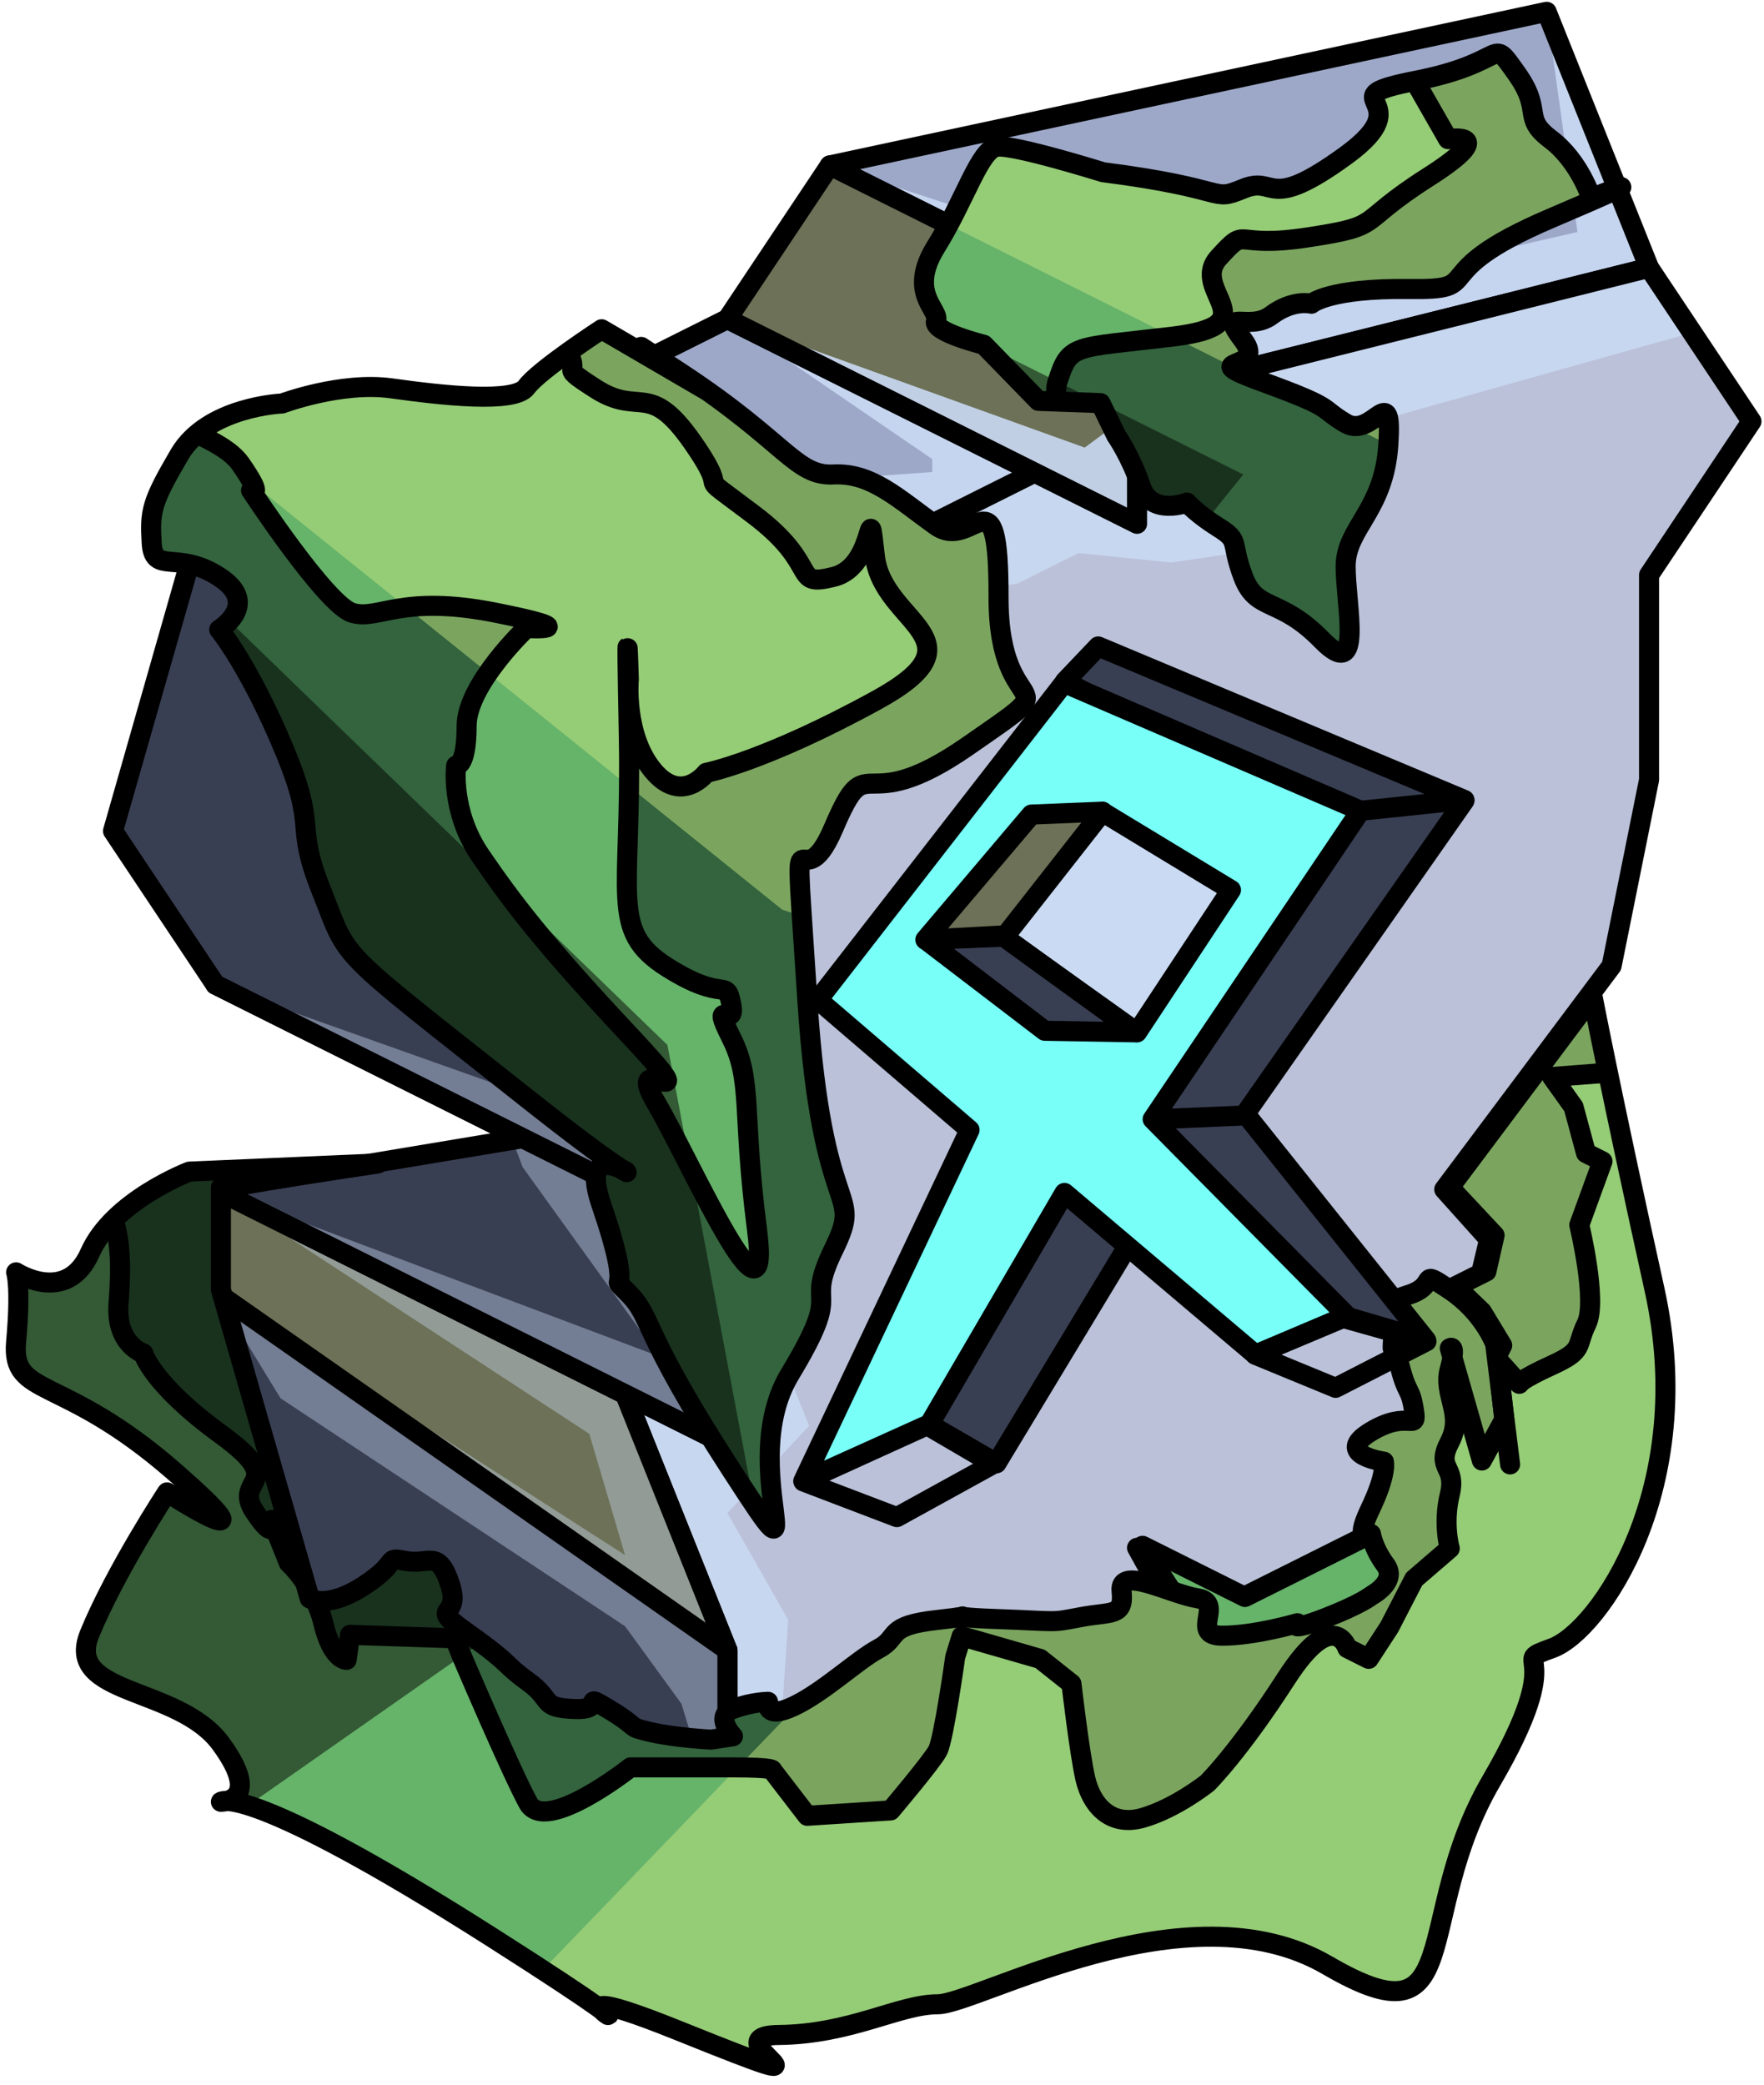 <?xml version="1.0" encoding="UTF-8" standalone="no"?><!DOCTYPE svg PUBLIC "-//W3C//DTD SVG 1.1//EN" "http://www.w3.org/Graphics/SVG/1.1/DTD/svg11.dtd"><svg width="100%" height="100%" viewBox="0 0 88 104" version="1.1" xmlns="http://www.w3.org/2000/svg" xmlns:xlink="http://www.w3.org/1999/xlink" xml:space="preserve" xmlns:serif="http://www.serif.com/" style="fill-rule:evenodd;clip-rule:evenodd;stroke-linecap:round;stroke-linejoin:round;stroke-miterlimit:1.5;"><g id="X_Runestone_mossy_3"><g id="F_Runestone_grass_runes_3"><g id="F_Runestone_runes_3"><g><g><path d="M77.157,0.589l5.109,12.771l-20.434,5.109l-20.434,-10.217l35.759,-7.663Z" style="fill:#9da8c9;"/><clipPath id="_clip1"><path d="M77.157,0.589l5.109,12.771l-20.434,5.109l-20.434,-10.217l35.759,-7.663Z"/></clipPath><g clip-path="url(#_clip1)"><path d="M77.157,0.589l1.535,10.984l-15.906,3.669l-21.388,-6.99l17.839,10.296l-5.126,3.781l-17.822,-6.414l10.217,6.988l0,0.645l-10.217,0.726l-5.108,-0.697l-4.202,9.81l-16.232,-9.81l-0.845,3.678l13.597,10.38l4.045,17.445l-16.797,-5.96l14.66,7.33l0.665,1.775l6.794,9.436l-22.119,-8.324l18.652,12.195l1.782,6.048l-20.434,-13.134l3.249,5.312l17.185,11.371l2.814,3.87l2.294,7.543l2.626,-5.607l0.405,-6.125l-3.031,-5.327l4.077,-4.354l-4.838,-12.016l-2.212,-21.278l4.448,-5.857l3.634,2.78l0.662,-4.274l8.708,-1.375l3.032,-1.516l4.631,0.471l6.606,-0.981l1.903,-2.809l-2.172,-2.165l19.872,-5.577l-2.374,-3.172l-5.109,-12.771Z" style="fill:#cadaf3;fill-opacity:0.9;"/></g><path d="M77.157,0.589l5.109,12.771l-20.434,5.109l-20.434,-10.217l35.759,-7.663Z" style="fill:none;stroke:#000;stroke-width:1px;"/><path d="M36.289,15.915l-10.217,5.108l-15.325,2.554l17.852,14.035l6.39,1.254l11.517,-12.734l5.109,-2.555l-15.326,-7.662Z" style="fill:#9da8c9;"/><clipPath id="_clip2"><path d="M36.289,15.915l-10.217,5.108l-15.325,2.554l17.852,14.035l6.39,1.254l11.517,-12.734l5.109,-2.555l-15.326,-7.662Z"/></clipPath><g clip-path="url(#_clip2)"><path d="M77.157,0.589l1.535,10.984l-15.906,3.669l-21.388,-6.99l17.839,10.296l-5.126,3.781l-17.822,-6.414l10.217,6.988l0,0.645l-10.217,0.726l-5.108,-0.697l-4.202,9.81l-16.232,-9.81l-0.845,3.678l13.597,10.38l4.045,17.445l-16.797,-5.96l14.66,7.33l0.665,1.775l6.794,9.436l-22.119,-8.324l18.652,12.195l1.782,6.048l-20.434,-13.134l3.249,5.312l17.185,11.371l2.814,3.87l2.294,7.543l2.626,-5.607l0.405,-6.125l-3.031,-5.327l4.077,-4.354l-4.838,-12.016l-2.212,-21.278l4.448,-5.857l3.634,2.78l0.662,-4.274l8.708,-1.375l3.032,-1.516l4.631,0.471l6.606,-0.981l1.903,-2.809l-2.172,-2.165l19.872,-5.577l-2.374,-3.172l-5.109,-12.771Z" style="fill:#cadaf3;fill-opacity:0.9;"/></g><path d="M36.289,15.915l-10.217,5.108l-15.325,2.554l17.852,14.035l6.39,1.254l11.517,-12.734l5.109,-2.555l-15.326,-7.662Z" style="fill:none;stroke:#000;stroke-width:1px;"/><path d="M82.266,13.36l-20.434,5.109l-10.217,5.108l-5.109,2.555l-15.325,-2.555l-2.584,14.034l2.584,21.726l5.108,12.771l-5.108,-2.554l5.108,12.771l0,10.217l5.925,-6.072l9.401,-1.59l7.325,-3.663l-2.217,-4l5.109,2.554l13.112,-6.556l-2.895,-8.769l1.834,-0.917l0.404,-1.696l-2.238,-2.496l8.349,-11.151l1.868,-9.283l0,-10.217l5.109,-7.663l-5.109,-7.663Z" style="fill:#bac1d8;"/><clipPath id="_clip3"><path d="M82.266,13.36l-20.434,5.109l-10.217,5.108l-5.109,2.555l-15.325,-2.555l-2.584,14.034l2.584,21.726l5.108,12.771l-5.108,-2.554l5.108,12.771l0,10.217l5.925,-6.072l9.401,-1.59l7.325,-3.663l-2.217,-4l5.109,2.554l13.112,-6.556l-2.895,-8.769l1.834,-0.917l0.404,-1.696l-2.238,-2.496l8.349,-11.151l1.868,-9.283l0,-10.217l5.109,-7.663l-5.109,-7.663Z"/></clipPath><g clip-path="url(#_clip3)"><path d="M77.157,0.589l1.535,10.984l-15.906,3.669l-21.388,-6.99l17.839,10.296l-5.126,3.781l-17.822,-6.414l10.217,6.988l0,0.645l-10.217,0.726l-5.108,-0.697l-4.202,9.81l-16.232,-9.81l-0.845,3.678l13.597,10.38l4.045,17.445l-16.797,-5.96l14.66,7.33l0.665,1.775l6.794,9.436l-22.119,-8.324l18.652,12.195l1.782,6.048l-20.434,-13.134l3.249,5.312l17.185,11.371l2.814,3.87l2.294,7.543l2.626,-5.607l0.405,-6.125l-3.031,-5.327l4.077,-4.354l-4.838,-12.016l-2.212,-21.278l4.448,-5.857l3.634,2.78l0.662,-4.274l8.708,-1.375l3.032,-1.516l4.631,0.471l6.606,-0.981l1.903,-2.809l-2.172,-2.165l19.872,-5.577l-2.374,-3.172l-5.109,-12.771Z" style="fill:#cadaf3;fill-opacity:0.9;"/></g><path d="M82.266,13.36l-20.434,5.109l-10.217,5.108l-5.109,2.555l-15.325,-2.555l-2.584,14.034l2.584,21.726l5.108,12.771l-5.108,-2.554l5.108,12.771l0,10.217l5.925,-6.072l9.401,-1.59l7.325,-3.663l-2.217,-4l5.109,2.554l13.112,-6.556l-2.895,-8.769l1.834,-0.917l0.404,-1.696l-2.238,-2.496l8.349,-11.151l1.868,-9.283l0,-10.217l5.109,-7.663l-5.109,-7.663Z" style="fill:none;stroke:#000;stroke-width:1px;"/><path d="M26.072,21.023l5.109,2.554l-2.441,14.105l-17.993,-14.105l15.325,-2.554Z" style="fill:#6c7157;"/><clipPath id="_clip4"><path d="M26.072,21.023l5.109,2.554l-2.441,14.105l-17.993,-14.105l15.325,-2.554Z"/></clipPath><g clip-path="url(#_clip4)"><path d="M77.157,0.589l1.535,10.984l-15.906,3.669l-21.388,-6.99l17.839,10.296l-5.126,3.781l-17.822,-6.414l10.217,6.988l0,0.645l-10.217,0.726l-5.108,-0.697l-4.202,9.81l-16.232,-9.81l-0.845,3.678l13.597,10.38l4.045,17.445l-16.797,-5.96l14.66,7.33l0.665,1.775l6.794,9.436l-22.119,-8.324l18.652,12.195l1.782,6.048l-20.434,-13.134l3.249,5.312l17.185,11.371l2.814,3.87l2.294,7.543l2.626,-5.607l0.405,-6.125l-3.031,-5.327l4.077,-4.354l-4.838,-12.016l-2.212,-21.278l4.448,-5.857l3.634,2.78l0.662,-4.274l8.708,-1.375l3.032,-1.516l4.631,0.471l6.606,-0.981l1.903,-2.809l-2.172,-2.165l19.872,-5.577l-2.374,-3.172l-5.109,-12.771Z" style="fill:#cadaf3;fill-opacity:0.9;"/></g><path d="M26.072,21.023l5.109,2.554l-2.441,14.105l-17.993,-14.105l15.325,-2.554Z" style="fill:none;stroke:#000;stroke-width:1px;"/><path d="M10.747,23.577l17.852,14.035l2.582,21.725l-20.434,-10.217l-5.109,-7.663l5.109,-17.88Z" style="fill:#393f53;"/><clipPath id="_clip5"><path d="M10.747,23.577l17.852,14.035l2.582,21.725l-20.434,-10.217l-5.109,-7.663l5.109,-17.88Z"/></clipPath><g clip-path="url(#_clip5)"><path d="M77.157,0.589l1.535,10.984l-15.906,3.669l-21.388,-6.99l17.839,10.296l-5.126,3.781l-17.822,-6.414l10.217,6.988l0,0.645l-10.217,0.726l-5.108,-0.697l-4.202,9.81l-16.232,-9.81l-0.845,3.678l13.597,10.38l4.045,17.445l-16.797,-5.96l14.66,7.33l0.665,1.775l6.794,9.436l-22.119,-8.324l18.652,12.195l1.782,6.048l-20.434,-13.134l3.249,5.312l17.185,11.371l2.814,3.87l2.294,7.543l2.626,-5.607l0.405,-6.125l-3.031,-5.327l4.077,-4.354l-4.838,-12.016l-2.212,-21.278l4.448,-5.857l3.634,2.78l0.662,-4.274l8.708,-1.375l3.032,-1.516l4.631,0.471l6.606,-0.981l1.903,-2.809l-2.172,-2.165l19.872,-5.577l-2.374,-3.172l-5.109,-12.771Z" style="fill:#cadaf3;fill-opacity:0.4;"/></g><path d="M10.747,23.577l17.852,14.035l2.582,21.725l-20.434,-10.217l-5.109,-7.663l5.109,-17.88Z" style="fill:none;stroke:#000;stroke-width:1px;"/><path d="M36.289,92.542l-20.434,-10.217l-5.108,-17.879l0,-5.109l20.434,10.217l5.108,12.771l0,10.217Z" style="fill:#6c7157;"/><clipPath id="_clip6"><path d="M36.289,92.542l-20.434,-10.217l-5.108,-17.879l0,-5.109l20.434,10.217l5.108,12.771l0,10.217Z"/></clipPath><g clip-path="url(#_clip6)"><path d="M77.157,0.589l1.535,10.984l-15.906,3.669l-21.388,-6.99l17.839,10.296l-5.126,3.781l-17.822,-6.414l10.217,6.988l0,0.645l-10.217,0.726l-5.108,-0.697l-4.202,9.81l-16.232,-9.81l-0.845,3.678l13.597,10.38l4.045,17.445l-16.797,-5.96l14.66,7.33l0.665,1.775l6.794,9.436l-22.119,-8.324l18.652,12.195l1.782,6.048l-20.434,-13.134l3.249,5.312l17.185,11.371l2.814,3.87l2.294,7.543l2.626,-5.607l0.405,-6.125l-3.031,-5.327l4.077,-4.354l-4.838,-12.016l-2.212,-21.278l4.448,-5.857l3.634,2.78l0.662,-4.274l8.708,-1.375l3.032,-1.516l4.631,0.471l6.606,-0.981l1.903,-2.809l-2.172,-2.165l19.872,-5.577l-2.374,-3.172l-5.109,-12.771Z" style="fill:#cadaf3;fill-opacity:0.4;"/></g><path d="M36.289,92.542l-20.434,-10.217l-5.108,-17.879l0,-5.109l20.434,10.217l5.108,12.771l0,10.217Z" style="fill:none;stroke:#000;stroke-width:1px;"/><path d="M10.747,49.12l15.325,7.663l-15.325,2.554l25.542,12.771l-5.108,-12.771l-20.434,-10.217Z" style="fill:#393f53;"/><clipPath id="_clip7"><path d="M10.747,49.12l15.325,7.663l-15.325,2.554l25.542,12.771l-5.108,-12.771l-20.434,-10.217Z"/></clipPath><g clip-path="url(#_clip7)"><path d="M77.157,0.589l1.535,10.984l-15.906,3.669l-21.388,-6.99l17.839,10.296l-5.126,3.781l-17.822,-6.414l10.217,6.988l0,0.645l-10.217,0.726l-5.108,-0.697l-4.202,9.81l-16.232,-9.81l-0.845,3.678l13.597,10.38l4.045,17.445l-16.797,-5.96l14.66,7.33l0.665,1.775l6.794,9.436l-22.119,-8.324l18.652,12.195l1.782,6.048l-20.434,-13.134l3.249,5.312l17.185,11.371l2.814,3.87l2.294,7.543l2.626,-5.607l0.405,-6.125l-3.031,-5.327l4.077,-4.354l-4.838,-12.016l-2.212,-21.278l4.448,-5.857l3.634,2.78l0.662,-4.274l8.708,-1.375l3.032,-1.516l4.631,0.471l6.606,-0.981l1.903,-2.809l-2.172,-2.165l19.872,-5.577l-2.374,-3.172l-5.109,-12.771Z" style="fill:#cadaf3;fill-opacity:0.4;"/></g><path d="M10.747,49.12l15.325,7.663l-15.325,2.554l25.542,12.771l-5.108,-12.771l-20.434,-10.217Z" style="fill:none;stroke:#000;stroke-width:1px;"/><path d="M10.747,64.446l25.542,17.879l0,10.217l-20.434,-10.217l-5.108,-17.879Z" style="fill:#393f53;"/><clipPath id="_clip8"><path d="M10.747,64.446l25.542,17.879l0,10.217l-20.434,-10.217l-5.108,-17.879Z"/></clipPath><g clip-path="url(#_clip8)"><path d="M77.157,0.589l1.535,10.984l-15.906,3.669l-21.388,-6.99l17.839,10.296l-5.126,3.781l-17.822,-6.414l10.217,6.988l0,0.645l-10.217,0.726l-5.108,-0.697l-4.202,9.81l-16.232,-9.81l-0.845,3.678l13.597,10.38l4.045,17.445l-16.797,-5.96l14.66,7.33l0.665,1.775l6.794,9.436l-22.119,-8.324l18.652,12.195l1.782,6.048l-20.434,-13.134l3.249,5.312l17.185,11.371l2.814,3.87l2.294,7.543l2.626,-5.607l0.405,-6.125l-3.031,-5.327l4.077,-4.354l-4.838,-12.016l-2.212,-21.278l4.448,-5.857l3.634,2.78l0.662,-4.274l8.708,-1.375l3.032,-1.516l4.631,0.471l6.606,-0.981l1.903,-2.809l-2.172,-2.165l19.872,-5.577l-2.374,-3.172l-5.109,-12.771Z" style="fill:#cadaf3;fill-opacity:0.4;"/></g><path d="M10.747,64.446l25.542,17.879l0,10.217l-20.434,-10.217l-5.108,-17.879Z" style="fill:none;stroke:#000;stroke-width:1px;"/><path d="M41.398,8.252l-5.109,7.663l20.434,10.217l0,-2.297l5.974,0.175l-3.32,-1.66l2.455,-3.881l-20.434,-10.217Z" style="fill:#6c7157;"/><clipPath id="_clip9"><path d="M41.398,8.252l-5.109,7.663l20.434,10.217l0,-2.297l5.974,0.175l-3.32,-1.66l2.455,-3.881l-20.434,-10.217Z"/></clipPath><g clip-path="url(#_clip9)"><path d="M77.157,0.589l1.535,10.984l-15.906,3.669l-21.388,-6.99l17.839,10.296l-5.126,3.781l-17.822,-6.414l10.217,6.988l0,0.645l-10.217,0.726l-5.108,-0.697l-4.202,9.81l-16.232,-9.81l-0.845,3.678l13.597,10.38l4.045,17.445l-16.797,-5.96l14.66,7.33l0.665,1.775l6.794,9.436l-22.119,-8.324l18.652,12.195l1.782,6.048l-20.434,-13.134l3.249,5.312l17.185,11.371l2.814,3.87l2.294,7.543l2.626,-5.607l0.405,-6.125l-3.031,-5.327l4.077,-4.354l-4.838,-12.016l-2.212,-21.278l4.448,-5.857l3.634,2.78l0.662,-4.274l8.708,-1.375l3.032,-1.516l4.631,0.471l6.606,-0.981l1.903,-2.809l-2.172,-2.165l19.872,-5.577l-2.374,-3.172l-5.109,-12.771Z" style="fill:#cadaf3;fill-opacity:0.9;"/></g><path d="M41.398,8.252l-5.109,7.663l20.434,10.217l0,-2.297l5.974,0.175l-3.32,-1.66l2.455,-3.881l-20.434,-10.217Z" style="fill:none;stroke:#000;stroke-width:1px;"/></g></g></g><path d="M70.064,75.691l-7.958,3.979l-5.108,-2.554l11.264,17.533l4.625,-13.883l-2.823,-5.075Z" style="fill:#66b36a;stroke:#000;stroke-width:1px;"/><path d="M79.449,49.719c0,0 0.909,4.742 3.092,14.625c2.182,9.884 -2.767,17.028 -5.109,17.88c-2.342,0.852 0.97,-0.253 -3.038,6.628c-4.008,6.881 -1.135,13.299 -8.172,9.194c-7.037,-4.105 -17.509,1.943 -19.441,1.943c-1.932,0 -4.321,1.496 -7.943,1.532c-3.622,0.036 4.459,3.587 -4.958,-0.204c-9.417,-3.792 2.786,3.052 -9.363,-4.682c-12.15,-7.734 -13.496,-6.748 -13.496,-6.748c0,0 2.127,0.022 0,-2.89c-2.126,-2.913 -7.835,-2.361 -6.549,-5.493c1.286,-3.132 3.862,-7.052 3.862,-7.052c0,0 5.893,3.783 0.315,-1.077c-5.579,-4.859 -8.095,-3.627 -7.845,-6.428c0.25,-2.8 0,-3.472 0,-3.472c0,0 2.526,1.639 3.684,-0.973c1.158,-2.611 4.96,-4.053 4.96,-4.053l9.404,-0.406l-7.831,1.193l0,5.108l4.428,15.394c0,0 0.86,0.574 2.724,-0.645c1.864,-1.219 0.932,-1.434 2.079,-1.219c1.147,0.215 1.616,-0.639 2.206,1.186c0.59,1.825 -1.274,0.893 0.948,2.47c2.222,1.577 1.652,1.434 2.941,2.366c1.288,0.932 0.572,1.29 2.292,1.362c1.72,0.072 0.184,-0.923 1.777,0.04c1.592,0.963 0.804,0.82 2.022,1.107c1.219,0.287 3.035,0.382 3.035,0.382l1.091,-0.167c0,0 -0.964,-1.004 0,-1.362c0.964,-0.359 1.752,-0.359 1.752,-0.359c0,0 -0.215,0.932 1.291,0.215c1.505,-0.716 3.154,-2.293 4.229,-2.867c1.075,-0.573 0.298,-1.147 2.945,-1.434c2.646,-0.286 -0.337,-0.161 2.911,-0.044c3.248,0.116 2.667,0.202 4.212,-0.092c1.545,-0.294 2.19,-0.007 2.047,-1.297c-0.144,-1.291 2.437,0.143 3.799,0.358c1.362,0.215 -0.43,1.864 1.218,1.864c1.649,0 3.754,-0.624 3.754,-0.624c0,0 -0.528,0.481 1.336,-0.236c1.864,-0.717 2.366,-1.147 2.366,-1.147c0,0 1.313,-0.692 0.692,-1.529c-0.621,-0.837 -0.721,-1.54 -0.721,-1.54c0,0 -0.903,0.56 -0.043,-1.232c0.86,-1.792 0.686,-2.375 0.686,-2.375c0,0 -2.552,-0.353 -0.651,-1.498c1.9,-1.145 2.329,0.07 2.15,-1.075c-0.178,-1.145 -0.339,-0.751 -0.689,-2.131c-0.349,-1.38 -0.421,-0.448 -0.349,-1.452c0.072,-1.003 0.228,-1.12 0.228,-1.12c0,0 -1.16,-0.528 0.489,-1.03c1.648,-0.502 0.416,-1.397 2.108,-0.269c1.691,1.129 2.264,2.706 2.264,2.706l0.746,6.006l-0.669,-5.388l0.276,-0.549l-1.015,-1.678l-1.027,-0.99l-0.138,-0.326l1.391,-0.695l0.408,-1.802l-2.236,-2.392l7.125,-9.517Z" style="fill:#33643d;"/><clipPath id="_clip10"><path d="M79.449,49.719c0,0 0.909,4.742 3.092,14.625c2.182,9.884 -2.767,17.028 -5.109,17.88c-2.342,0.852 0.97,-0.253 -3.038,6.628c-4.008,6.881 -1.135,13.299 -8.172,9.194c-7.037,-4.105 -17.509,1.943 -19.441,1.943c-1.932,0 -4.321,1.496 -7.943,1.532c-3.622,0.036 4.459,3.587 -4.958,-0.204c-9.417,-3.792 2.786,3.052 -9.363,-4.682c-12.15,-7.734 -13.496,-6.748 -13.496,-6.748c0,0 2.127,0.022 0,-2.89c-2.126,-2.913 -7.835,-2.361 -6.549,-5.493c1.286,-3.132 3.862,-7.052 3.862,-7.052c0,0 5.893,3.783 0.315,-1.077c-5.579,-4.859 -8.095,-3.627 -7.845,-6.428c0.25,-2.8 0,-3.472 0,-3.472c0,0 2.526,1.639 3.684,-0.973c1.158,-2.611 4.96,-4.053 4.96,-4.053l9.404,-0.406l-7.831,1.193l0,5.108l4.428,15.394c0,0 0.86,0.574 2.724,-0.645c1.864,-1.219 0.932,-1.434 2.079,-1.219c1.147,0.215 1.616,-0.639 2.206,1.186c0.59,1.825 -1.274,0.893 0.948,2.47c2.222,1.577 1.652,1.434 2.941,2.366c1.288,0.932 0.572,1.29 2.292,1.362c1.72,0.072 0.184,-0.923 1.777,0.04c1.592,0.963 0.804,0.82 2.022,1.107c1.219,0.287 3.035,0.382 3.035,0.382l1.091,-0.167c0,0 -0.964,-1.004 0,-1.362c0.964,-0.359 1.752,-0.359 1.752,-0.359c0,0 -0.215,0.932 1.291,0.215c1.505,-0.716 3.154,-2.293 4.229,-2.867c1.075,-0.573 0.298,-1.147 2.945,-1.434c2.646,-0.286 -0.337,-0.161 2.911,-0.044c3.248,0.116 2.667,0.202 4.212,-0.092c1.545,-0.294 2.19,-0.007 2.047,-1.297c-0.144,-1.291 2.437,0.143 3.799,0.358c1.362,0.215 -0.43,1.864 1.218,1.864c1.649,0 3.754,-0.624 3.754,-0.624c0,0 -0.528,0.481 1.336,-0.236c1.864,-0.717 2.366,-1.147 2.366,-1.147c0,0 1.313,-0.692 0.692,-1.529c-0.621,-0.837 -0.721,-1.54 -0.721,-1.54c0,0 -0.903,0.56 -0.043,-1.232c0.86,-1.792 0.686,-2.375 0.686,-2.375c0,0 -2.552,-0.353 -0.651,-1.498c1.9,-1.145 2.329,0.07 2.15,-1.075c-0.178,-1.145 -0.339,-0.751 -0.689,-2.131c-0.349,-1.38 -0.421,-0.448 -0.349,-1.452c0.072,-1.003 0.228,-1.12 0.228,-1.12c0,0 -1.16,-0.528 0.489,-1.03c1.648,-0.502 0.416,-1.397 2.108,-0.269c1.691,1.129 2.264,2.706 2.264,2.706l0.746,6.006l-0.669,-5.388l0.276,-0.549l-1.015,-1.678l-1.027,-0.99l-0.138,-0.326l1.391,-0.695l0.408,-1.802l-2.236,-2.392l7.125,-9.517Z"/></clipPath><g clip-path="url(#_clip10)"><path d="M88.328,41.63l-32.144,84.186l-40.869,-15.326l66.411,-68.965l6.602,0.105c0,0 -5.476,70.328 -23.955,62.738" style="fill:#c4e783;fill-opacity:0.5;"/><path d="M72.324,77.25l-1.778,1.531l-1.237,2.396l-1.03,1.579l-1.064,-0.532c0,0 -0.694,-2.141 -3.059,1.53c-2.365,3.67 -3.921,5.197 -3.921,5.197c0,0 -1.59,1.273 -3.237,1.74c-1.647,0.467 -2.555,-0.696 -2.848,-1.935c-0.292,-1.239 -0.699,-4.758 -0.699,-4.758l-1.562,-1.241l-3.916,-1.129l-0.32,1.032c0,0 -0.575,4.115 -0.872,4.673c-0.297,0.558 -2.351,2.985 -2.351,2.985l-4.158,0.269l-1.747,-2.273c0,0 0.159,-0.143 -1.961,-0.143c-2.121,0 -5.109,0 -5.109,0c0,0 -4.244,3.36 -5.108,1.773c-0.864,-1.586 -3.291,-7.28 -3.291,-7.28l-0.373,-0.933l-5.22,-0.173l-0.171,1.247c0,0 -0.715,0.046 -1.162,-1.821c-0.448,-1.867 -1.719,-3.009 -1.719,-3.009l-0.863,-2.15c0,0 0.255,1.263 -0.859,-0.429c-1.114,-1.693 1.792,-1.319 -1.668,-3.839c-3.459,-2.521 -3.867,-4.038 -3.867,-4.038c0,0 -1.397,-0.443 -1.241,-2.496c0.155,-2.054 0.249,-4.667 -1.525,-6.16c-1.773,-1.494 -0.373,-6.441 -4.573,-1.961c-4.201,4.481 -6.802,21.817 -7.881,28.55c-1.08,6.732 -23.462,20.095 8.87,19.761c32.332,-0.335 80.775,-1.641 80.775,-1.641l11.179,-42.189l-6.601,-10.556l-2.583,2.784l-2.41,-0.172l-3.732,0.29l1.067,1.493l0.622,2.304l0.821,0.411l-1.157,3.177c0,0 0.918,3.798 0.363,4.927c-0.556,1.129 -0.076,1.315 -1.716,2.062c-1.64,0.747 -1.64,0.933 -1.64,0.933l-1.075,-1.198l0.327,2.975l-1.119,2.05l-1.601,-5.6c0,0 0.358,-0.28 0,1.027c-0.359,1.306 0.731,2.24 0,3.64c-0.732,1.4 0.358,1.156 0,2.631c-0.359,1.476 0,2.689 0,2.689Z" style="fill:#66b36a;"/><clipPath id="_clip11"><path d="M72.324,77.25l-1.778,1.531l-1.237,2.396l-1.03,1.579l-1.064,-0.532c0,0 -0.694,-2.141 -3.059,1.53c-2.365,3.67 -3.921,5.197 -3.921,5.197c0,0 -1.59,1.273 -3.237,1.74c-1.647,0.467 -2.555,-0.696 -2.848,-1.935c-0.292,-1.239 -0.699,-4.758 -0.699,-4.758l-1.562,-1.241l-3.916,-1.129l-0.32,1.032c0,0 -0.575,4.115 -0.872,4.673c-0.297,0.558 -2.351,2.985 -2.351,2.985l-4.158,0.269l-1.747,-2.273c0,0 0.159,-0.143 -1.961,-0.143c-2.121,0 -5.109,0 -5.109,0c0,0 -4.244,3.36 -5.108,1.773c-0.864,-1.586 -3.291,-7.28 -3.291,-7.28l-0.373,-0.933l-5.22,-0.173l-0.171,1.247c0,0 -0.715,0.046 -1.162,-1.821c-0.448,-1.867 -1.719,-3.009 -1.719,-3.009l-0.863,-2.15c0,0 0.255,1.263 -0.859,-0.429c-1.114,-1.693 1.792,-1.319 -1.668,-3.839c-3.459,-2.521 -3.867,-4.038 -3.867,-4.038c0,0 -1.397,-0.443 -1.241,-2.496c0.155,-2.054 0.249,-4.667 -1.525,-6.16c-1.773,-1.494 -0.373,-6.441 -4.573,-1.961c-4.201,4.481 -6.802,21.817 -7.881,28.55c-1.08,6.732 -23.462,20.095 8.87,19.761c32.332,-0.335 80.775,-1.641 80.775,-1.641l11.179,-42.189l-6.601,-10.556l-2.583,2.784l-2.41,-0.172l-3.732,0.29l1.067,1.493l0.622,2.304l0.821,0.411l-1.157,3.177c0,0 0.918,3.798 0.363,4.927c-0.556,1.129 -0.076,1.315 -1.716,2.062c-1.64,0.747 -1.64,0.933 -1.64,0.933l-1.075,-1.198l0.327,2.975l-1.119,2.05l-1.601,-5.6c0,0 0.358,-0.28 0,1.027c-0.359,1.306 0.731,2.24 0,3.64c-0.732,1.4 0.358,1.156 0,2.631c-0.359,1.476 0,2.689 0,2.689Z"/></clipPath><g clip-path="url(#_clip11)"><path d="M88.328,41.63l-32.144,84.186l-40.869,-15.326l66.411,-68.965l6.602,0.105c0,0 -5.476,70.328 -23.955,62.738" style="fill:#c4e783;fill-opacity:0.5;"/></g><path d="M72.324,77.25l-1.778,1.531l-1.237,2.396l-1.03,1.579l-1.064,-0.532c0,0 -0.694,-2.141 -3.059,1.53c-2.365,3.67 -3.921,5.197 -3.921,5.197c0,0 -1.59,1.273 -3.237,1.74c-1.647,0.467 -2.555,-0.696 -2.848,-1.935c-0.292,-1.239 -0.699,-4.758 -0.699,-4.758l-1.562,-1.241l-3.916,-1.129l-0.32,1.032c0,0 -0.575,4.115 -0.872,4.673c-0.297,0.558 -2.351,2.985 -2.351,2.985l-4.158,0.269l-1.747,-2.273c0,0 0.159,-0.143 -1.961,-0.143c-2.121,0 -5.109,0 -5.109,0c0,0 -4.244,3.36 -5.108,1.773c-0.864,-1.586 -3.291,-7.28 -3.291,-7.28l-0.373,-0.933l-5.22,-0.173l-0.171,1.247c0,0 -0.715,0.046 -1.162,-1.821c-0.448,-1.867 -1.719,-3.009 -1.719,-3.009l-0.863,-2.15c0,0 0.255,1.263 -0.859,-0.429c-1.114,-1.693 1.792,-1.319 -1.668,-3.839c-3.459,-2.521 -3.867,-4.038 -3.867,-4.038c0,0 -1.397,-0.443 -1.241,-2.496c0.155,-2.054 0.249,-4.667 -1.525,-6.16c-1.773,-1.494 -0.373,-6.441 -4.573,-1.961c-4.201,4.481 -6.802,21.817 -7.881,28.55c-1.08,6.732 -23.462,20.095 8.87,19.761c32.332,-0.335 80.775,-1.641 80.775,-1.641l11.179,-42.189l-6.601,-10.556l-2.583,2.784l-2.41,-0.172l-3.732,0.29l1.067,1.493l0.622,2.304l0.821,0.411l-1.157,3.177c0,0 0.918,3.798 0.363,4.927c-0.556,1.129 -0.076,1.315 -1.716,2.062c-1.64,0.747 -1.64,0.933 -1.64,0.933l-1.075,-1.198l0.327,2.975l-1.119,2.05l-1.601,-5.6c0,0 0.358,-0.28 0,1.027c-0.359,1.306 0.731,2.24 0,3.64c-0.732,1.4 0.358,1.156 0,2.631c-0.359,1.476 0,2.689 0,2.689Z" style="fill:none;stroke:#000;stroke-width:1px;"/><path d="M30.641,77.285l-25.543,17.88l-8.953,-35.128l24.279,-13.403l10.217,30.651Z" style="fill-opacity:0.5;"/></g><path d="M79.449,49.719c0,0 0.909,4.742 3.092,14.625c2.182,9.884 -2.767,17.028 -5.109,17.88c-2.342,0.852 0.97,-0.253 -3.038,6.628c-4.008,6.881 -1.135,13.299 -8.172,9.194c-7.037,-4.105 -17.509,1.943 -19.441,1.943c-1.932,0 -4.321,1.496 -7.943,1.532c-3.622,0.036 4.459,3.587 -4.958,-0.204c-9.417,-3.792 2.786,3.052 -9.363,-4.682c-12.15,-7.734 -13.496,-6.748 -13.496,-6.748c0,0 2.127,0.022 0,-2.89c-2.126,-2.913 -7.835,-2.361 -6.549,-5.493c1.286,-3.132 3.862,-7.052 3.862,-7.052c0,0 5.893,3.783 0.315,-1.077c-5.579,-4.859 -8.095,-3.627 -7.845,-6.428c0.25,-2.8 0,-3.472 0,-3.472c0,0 2.526,1.639 3.684,-0.973c1.158,-2.611 4.96,-4.053 4.96,-4.053l9.404,-0.406l-7.831,1.193l0,5.108l4.428,15.394c0,0 0.86,0.574 2.724,-0.645c1.864,-1.219 0.932,-1.434 2.079,-1.219c1.147,0.215 1.616,-0.639 2.206,1.186c0.59,1.825 -1.274,0.893 0.948,2.47c2.222,1.577 1.652,1.434 2.941,2.366c1.288,0.932 0.572,1.29 2.292,1.362c1.72,0.072 0.184,-0.923 1.777,0.04c1.592,0.963 0.804,0.82 2.022,1.107c1.219,0.287 3.035,0.382 3.035,0.382l1.091,-0.167c0,0 -0.964,-1.004 0,-1.362c0.964,-0.359 1.752,-0.359 1.752,-0.359c0,0 -0.215,0.932 1.291,0.215c1.505,-0.716 3.154,-2.293 4.229,-2.867c1.075,-0.573 0.298,-1.147 2.945,-1.434c2.646,-0.286 -0.337,-0.161 2.911,-0.044c3.248,0.116 2.667,0.202 4.212,-0.092c1.545,-0.294 2.19,-0.007 2.047,-1.297c-0.144,-1.291 2.437,0.143 3.799,0.358c1.362,0.215 -0.43,1.864 1.218,1.864c1.649,0 3.754,-0.624 3.754,-0.624c0,0 -0.528,0.481 1.336,-0.236c1.864,-0.717 2.366,-1.147 2.366,-1.147c0,0 1.313,-0.692 0.692,-1.529c-0.621,-0.837 -0.721,-1.54 -0.721,-1.54c0,0 -0.903,0.56 -0.043,-1.232c0.86,-1.792 0.686,-2.375 0.686,-2.375c0,0 -2.552,-0.353 -0.651,-1.498c1.9,-1.145 2.329,0.07 2.15,-1.075c-0.178,-1.145 -0.339,-0.751 -0.689,-2.131c-0.349,-1.38 -0.421,-0.448 -0.349,-1.452c0.072,-1.003 0.228,-1.12 0.228,-1.12c0,0 -1.16,-0.528 0.489,-1.03c1.648,-0.502 0.416,-1.397 2.108,-0.269c1.691,1.129 2.264,2.706 2.264,2.706l0.746,6.006l-0.669,-5.388l0.276,-0.549l-1.015,-1.678l-1.027,-0.99l-0.138,-0.326l1.391,-0.695l0.408,-1.802l-2.236,-2.392l7.125,-9.517Z" style="fill:none;stroke:#000;stroke-width:1px;"/></g><g><path d="M61.188,54.39l9.948,12.458l-4.348,-1.275l-12.119,-9.901l6.519,-1.282Z" style="fill:#393f53;stroke:#000;stroke-width:1px;"/><path d="M53.1,56.031l13.868,-15.941l6.083,-0.139l-10.988,15.699l-8.963,0.381Z" style="fill:#393f53;stroke:#000;stroke-width:1px;"/><path d="M53.136,33.983l1.65,-1.733l18.272,7.657l-7.559,0.789l-12.363,-6.713Z" style="fill:#393f53;stroke:#000;stroke-width:1px;"/><path d="M56.328,62.044l-3.645,-2.964l-8.161,10.91l5.189,3.012l6.617,-10.958Z" style="fill:#393f53;stroke:#000;stroke-width:1px;"/><path d="M40.083,73.91l6.159,-2.81l3.313,1.936l-4.813,2.65l-4.659,-1.776Z" style="fill:none;stroke:#000;stroke-width:1px;"/><path d="M62.625,67.587l4.003,1.649l4.534,-2.321l-4.159,-1.166l-4.378,1.838Z" style="fill:none;stroke:#000;stroke-width:1px;"/><path d="M53.103,59.512l9.524,8.067l4.57,-1.935l-9.695,-9.809l10.371,-15.392l-14.79,-6.374l-12.277,15.81l7.562,6.49l-8.293,17.515l6.296,-2.838l6.732,-11.534Z" style="fill:#78fff8;stroke:#000;stroke-width:1px;"/><g><path d="M54.987,40.501l6.423,3.896l-4.689,7.107l-6.669,-4.761l4.935,-6.242Z" style="fill:#cadaf3;stroke:#000;stroke-width:1px;"/><path d="M55.005,40.492l-3.552,0.145l-5.289,6.24l4.006,-0.218l4.835,-6.167Z" style="fill:#6c7157;stroke:#000;stroke-width:1px;"/><path d="M46.186,46.889l3.881,-0.157l6.577,4.769l-4.525,-0.078l-5.933,-4.534Z" style="fill:#393f53;stroke:#000;stroke-width:1px;"/></g></g><path d="M55.027,8.591c6.459,0.825 5.33,1.512 6.994,0.825c1.665,-0.687 1.132,1.237 5.109,-1.649c3.977,-2.886 -1.146,-2.825 3.546,-3.749c4.692,-0.924 3.592,-2.299 4.967,-0.374c1.374,1.924 0.247,2.199 1.704,3.298c1.457,1.1 2.034,2.94 2.034,2.94c0,0 4.481,-1.76 -2.034,1.017c-6.515,2.778 -3.025,3.573 -7.037,3.519c-4.013,-0.054 -4.889,0.735 -4.889,0.735c0,0 -0.911,-0.239 -2.01,0.585c-1.1,0.825 -2.641,-0.412 -1.39,1.237c1.252,1.65 -2.634,0.764 1.027,2.1c3.661,1.336 2.716,1.234 4.082,2.041c1.366,0.807 2.345,-2.25 2.13,1.065c-0.214,3.316 -2.121,4.14 -2.13,6.064c-0.008,1.925 0.926,5.855 -1.191,3.684c-2.116,-2.172 -3.245,-1.379 -3.918,-3.15c-0.672,-1.771 -0.122,-1.771 -1.222,-2.458c-1.099,-0.687 -1.585,-1.247 -1.585,-1.247c0,0 -1.789,0.697 -2.301,-0.814c-0.512,-1.512 -1.227,-2.53 -1.227,-2.53l-0.784,-1.619l-3.098,-0.112l-2.729,-2.802c0,0 -2.601,-0.645 -2.379,-1.189c0.222,-0.545 -1.459,-1.369 0,-3.706c1.459,-2.336 2.181,-4.881 3.057,-4.983c0.876,-0.102 5.274,1.272 5.274,1.272" style="fill:#33643d;"/><clipPath id="_clip12"><path d="M55.027,8.591c6.459,0.825 5.33,1.512 6.994,0.825c1.665,-0.687 1.132,1.237 5.109,-1.649c3.977,-2.886 -1.146,-2.825 3.546,-3.749c4.692,-0.924 3.592,-2.299 4.967,-0.374c1.374,1.924 0.247,2.199 1.704,3.298c1.457,1.1 2.034,2.94 2.034,2.94c0,0 4.481,-1.76 -2.034,1.017c-6.515,2.778 -3.025,3.573 -7.037,3.519c-4.013,-0.054 -4.889,0.735 -4.889,0.735c0,0 -0.911,-0.239 -2.01,0.585c-1.1,0.825 -2.641,-0.412 -1.39,1.237c1.252,1.65 -2.634,0.764 1.027,2.1c3.661,1.336 2.716,1.234 4.082,2.041c1.366,0.807 2.345,-2.25 2.13,1.065c-0.214,3.316 -2.121,4.14 -2.13,6.064c-0.008,1.925 0.926,5.855 -1.191,3.684c-2.116,-2.172 -3.245,-1.379 -3.918,-3.15c-0.672,-1.771 -0.122,-1.771 -1.222,-2.458c-1.099,-0.687 -1.585,-1.247 -1.585,-1.247c0,0 -1.789,0.697 -2.301,-0.814c-0.512,-1.512 -1.227,-2.53 -1.227,-2.53l-0.784,-1.619l-3.098,-0.112l-2.729,-2.802c0,0 -2.601,-0.645 -2.379,-1.189c0.222,-0.545 -1.459,-1.369 0,-3.706c1.459,-2.336 2.181,-4.881 3.057,-4.983c0.876,-0.102 5.274,1.272 5.274,1.272"/></clipPath><g clip-path="url(#_clip12)"><path d="M38.943,4.559l2.644,3.786l30.652,15.326l19.008,-10.93c0,0 -13.028,-15.353 -13.9,-15.353c-0.872,0 -38.404,7.171 -38.404,7.171Z" style="fill:#c4e783;fill-opacity:0.5;"/><path d="M67.13,-1.991l5.109,8.933c0,0 2.697,-0.451 -1.004,1.905c-3.701,2.356 -2.099,2.399 -5.992,2.996c-3.894,0.597 -2.924,-0.656 -4.44,1.001c-1.516,1.657 2.652,3.356 -2.318,3.95c-4.97,0.594 -5.109,0.323 -5.727,2.245c-0.617,1.922 3.108,2.334 -0.954,3.434c-4.062,1.099 -3.787,3.848 -6.398,0.962c-2.611,-2.886 -1.962,-1.863 -4.967,-4.299c-3.005,-2.436 -5.279,-5.747 -7.165,-6.634c-1.887,-0.887 -4.636,-2.399 -5.185,0.625c-0.55,3.024 -1.881,1.425 -0.254,3.668c1.628,2.242 -0.353,1.166 1.874,2.597c2.228,1.432 2.657,-0.459 4.848,2.685c2.19,3.145 -0.386,1.016 3.033,3.592c3.418,2.576 1.828,3.644 3.997,3.11c2.17,-0.534 1.674,-4.411 2.059,-1.029c0.386,3.382 5.642,4.139 0.059,7.196c-5.583,3.058 -8.47,3.607 -8.47,3.607c0,0 -1.246,1.63 -2.685,-0.147c-1.438,-1.777 -1.18,-4.518 -1.18,-4.518c0,0 -0.154,-5.093 0,2.879c0.155,7.971 -1,9.648 1.914,11.489c2.914,1.842 2.926,0.468 3.195,1.842c0.268,1.375 -1.093,-0.51 0,1.669c1.093,2.18 0.516,3.638 1.286,9.575c0.769,5.936 -3.304,-3.373 -5.047,-6.346c-1.743,-2.973 3.034,1.287 -1.348,-3.386c-4.381,-4.673 -5.875,-6.699 -7.396,-8.916c-1.52,-2.216 -1.219,-4.499 -1.219,-4.499c0,0 0.523,0.084 0.523,-1.978c0,-2.062 2.984,-4.884 2.984,-4.884c0,0 3.216,0.181 -1.533,-0.766c-4.749,-0.947 -5.86,0.406 -7.16,0.004c-1.3,-0.401 -5.045,-6.107 -5.045,-6.107c0,0 0.701,0.442 -0.526,-1.324c-1.227,-1.767 -6.028,-2.316 -6.17,-4.515c-0.142,-2.199 6.168,-8.498 8.373,-8.648c2.205,-0.149 12.754,-4.684 17.169,-5.371c4.415,-0.687 35.76,-6.597 35.76,-6.597Z" style="fill:#66b36a;"/><clipPath id="_clip13"><path d="M67.13,-1.991l5.109,8.933c0,0 2.697,-0.451 -1.004,1.905c-3.701,2.356 -2.099,2.399 -5.992,2.996c-3.894,0.597 -2.924,-0.656 -4.44,1.001c-1.516,1.657 2.652,3.356 -2.318,3.95c-4.97,0.594 -5.109,0.323 -5.727,2.245c-0.617,1.922 3.108,2.334 -0.954,3.434c-4.062,1.099 -3.787,3.848 -6.398,0.962c-2.611,-2.886 -1.962,-1.863 -4.967,-4.299c-3.005,-2.436 -5.279,-5.747 -7.165,-6.634c-1.887,-0.887 -4.636,-2.399 -5.185,0.625c-0.55,3.024 -1.881,1.425 -0.254,3.668c1.628,2.242 -0.353,1.166 1.874,2.597c2.228,1.432 2.657,-0.459 4.848,2.685c2.19,3.145 -0.386,1.016 3.033,3.592c3.418,2.576 1.828,3.644 3.997,3.11c2.17,-0.534 1.674,-4.411 2.059,-1.029c0.386,3.382 5.642,4.139 0.059,7.196c-5.583,3.058 -8.47,3.607 -8.47,3.607c0,0 -1.246,1.63 -2.685,-0.147c-1.438,-1.777 -1.18,-4.518 -1.18,-4.518c0,0 -0.154,-5.093 0,2.879c0.155,7.971 -1,9.648 1.914,11.489c2.914,1.842 2.926,0.468 3.195,1.842c0.268,1.375 -1.093,-0.51 0,1.669c1.093,2.18 0.516,3.638 1.286,9.575c0.769,5.936 -3.304,-3.373 -5.047,-6.346c-1.743,-2.973 3.034,1.287 -1.348,-3.386c-4.381,-4.673 -5.875,-6.699 -7.396,-8.916c-1.52,-2.216 -1.219,-4.499 -1.219,-4.499c0,0 0.523,0.084 0.523,-1.978c0,-2.062 2.984,-4.884 2.984,-4.884c0,0 3.216,0.181 -1.533,-0.766c-4.749,-0.947 -5.86,0.406 -7.16,0.004c-1.3,-0.401 -5.045,-6.107 -5.045,-6.107c0,0 0.701,0.442 -0.526,-1.324c-1.227,-1.767 -6.028,-2.316 -6.17,-4.515c-0.142,-2.199 6.168,-8.498 8.373,-8.648c2.205,-0.149 12.754,-4.684 17.169,-5.371c4.415,-0.687 35.76,-6.597 35.76,-6.597Z"/></clipPath><g clip-path="url(#_clip13)"><path d="M38.943,4.559l2.644,3.786l30.652,15.326l19.008,-10.93c0,0 -13.028,-15.353 -13.9,-15.353c-0.872,0 -38.404,7.171 -38.404,7.171Z" style="fill:#c4e783;fill-opacity:0.5;"/></g><path d="M67.13,-1.991l5.109,8.933c0,0 2.697,-0.451 -1.004,1.905c-3.701,2.356 -2.099,2.399 -5.992,2.996c-3.894,0.597 -2.924,-0.656 -4.44,1.001c-1.516,1.657 2.652,3.356 -2.318,3.95c-4.97,0.594 -5.109,0.323 -5.727,2.245c-0.617,1.922 3.108,2.334 -0.954,3.434c-4.062,1.099 -3.787,3.848 -6.398,0.962c-2.611,-2.886 -1.962,-1.863 -4.967,-4.299c-3.005,-2.436 -5.279,-5.747 -7.165,-6.634c-1.887,-0.887 -4.636,-2.399 -5.185,0.625c-0.55,3.024 -1.881,1.425 -0.254,3.668c1.628,2.242 -0.353,1.166 1.874,2.597c2.228,1.432 2.657,-0.459 4.848,2.685c2.19,3.145 -0.386,1.016 3.033,3.592c3.418,2.576 1.828,3.644 3.997,3.11c2.17,-0.534 1.674,-4.411 2.059,-1.029c0.386,3.382 5.642,4.139 0.059,7.196c-5.583,3.058 -8.47,3.607 -8.47,3.607c0,0 -1.246,1.63 -2.685,-0.147c-1.438,-1.777 -1.18,-4.518 -1.18,-4.518c0,0 -0.154,-5.093 0,2.879c0.155,7.971 -1,9.648 1.914,11.489c2.914,1.842 2.926,0.468 3.195,1.842c0.268,1.375 -1.093,-0.51 0,1.669c1.093,2.18 0.516,3.638 1.286,9.575c0.769,5.936 -3.304,-3.373 -5.047,-6.346c-1.743,-2.973 3.034,1.287 -1.348,-3.386c-4.381,-4.673 -5.875,-6.699 -7.396,-8.916c-1.52,-2.216 -1.219,-4.499 -1.219,-4.499c0,0 0.523,0.084 0.523,-1.978c0,-2.062 2.984,-4.884 2.984,-4.884c0,0 3.216,0.181 -1.533,-0.766c-4.749,-0.947 -5.86,0.406 -7.16,0.004c-1.3,-0.401 -5.045,-6.107 -5.045,-6.107c0,0 0.701,0.442 -0.526,-1.324c-1.227,-1.767 -6.028,-2.316 -6.17,-4.515c-0.142,-2.199 6.168,-8.498 8.373,-8.648c2.205,-0.149 12.754,-4.684 17.169,-5.371c4.415,-0.687 35.76,-6.597 35.76,-6.597Z" style="fill:none;stroke:#000;stroke-width:1px;"/><path d="M43.005,14.162l19.016,9.509l-5.108,6.358l-13.908,-15.867Z" style="fill-opacity:0.5;"/></g><path d="M55.027,8.591c6.459,0.825 5.33,1.512 6.994,0.825c1.665,-0.687 1.132,1.237 5.109,-1.649c3.977,-2.886 -1.146,-2.825 3.546,-3.749c4.692,-0.924 3.592,-2.299 4.967,-0.374c1.374,1.924 0.247,2.199 1.704,3.298c1.457,1.1 2.034,2.94 2.034,2.94c0,0 4.481,-1.76 -2.034,1.017c-6.515,2.778 -3.025,3.573 -7.037,3.519c-4.013,-0.054 -4.889,0.735 -4.889,0.735c0,0 -0.911,-0.239 -2.01,0.585c-1.1,0.825 -2.641,-0.412 -1.39,1.237c1.252,1.65 -2.634,0.764 1.027,2.1c3.661,1.336 2.716,1.234 4.082,2.041c1.366,0.807 2.345,-2.25 2.13,1.065c-0.214,3.316 -2.121,4.14 -2.13,6.064c-0.008,1.925 0.926,5.855 -1.191,3.684c-2.116,-2.172 -3.245,-1.379 -3.918,-3.15c-0.672,-1.771 -0.122,-1.771 -1.222,-2.458c-1.099,-0.687 -1.585,-1.247 -1.585,-1.247c0,0 -1.789,0.697 -2.301,-0.814c-0.512,-1.512 -1.227,-2.53 -1.227,-2.53l-0.784,-1.619l-3.098,-0.112l-2.729,-2.802c0,0 -2.601,-0.645 -2.379,-1.189c0.222,-0.545 -1.459,-1.369 0,-3.706c1.459,-2.336 2.181,-4.881 3.057,-4.983c0.876,-0.102 5.274,1.272 5.274,1.272" style="fill:none;stroke:#000;stroke-width:1px;"/><path d="M33.998,18.625c5.223,3.436 5.695,5.144 7.589,5.046c1.895,-0.099 3.238,1.22 5.109,2.554c1.871,1.333 3.126,-3.03 3.117,3.55c-0.009,6.579 3.928,3.653 -1.545,7.453c-5.473,3.799 -4.864,-0.186 -6.681,4.074c-1.816,4.261 -2.045,-2.794 -1.312,8.567c0.733,11.362 2.854,9.3 1.312,12.462c-1.541,3.161 0.616,1.594 -2.18,6.226c-2.797,4.631 1.614,11.778 -2.928,4.769c-4.542,-7.01 -3.889,-7.541 -5.109,-8.787c-1.22,-1.246 0.411,0.779 -1.366,-4.425c-1.778,-5.205 5.976,2.354 -3.742,-5.343c-9.718,-7.696 -8.792,-6.734 -10.217,-10.308c-1.426,-3.573 -0.126,-2.898 -1.875,-7.084c-1.75,-4.186 -3.234,-5.972 -3.234,-5.972c0,0 2.089,-1.27 0,-2.628c-2.089,-1.358 -3.275,-0.087 -3.369,-1.685c-0.094,-1.597 -0.024,-2.012 1.384,-4.416c1.408,-2.404 5.122,-2.548 5.122,-2.548c0,0 2.945,-1.106 5.457,-0.756c2.511,0.35 6.142,0.762 6.732,-0.062c0.59,-0.825 3.751,-2.886 3.751,-2.886l5.279,3.08c0,0 -6.516,-4.317 -1.294,-0.881Z" style="fill:#33643d;"/><clipPath id="_clip14"><path d="M33.998,18.625c5.223,3.436 5.695,5.144 7.589,5.046c1.895,-0.099 3.238,1.22 5.109,2.554c1.871,1.333 3.126,-3.03 3.117,3.55c-0.009,6.579 3.928,3.653 -1.545,7.453c-5.473,3.799 -4.864,-0.186 -6.681,4.074c-1.816,4.261 -2.045,-2.794 -1.312,8.567c0.733,11.362 2.854,9.3 1.312,12.462c-1.541,3.161 0.616,1.594 -2.18,6.226c-2.797,4.631 1.614,11.778 -2.928,4.769c-4.542,-7.01 -3.889,-7.541 -5.109,-8.787c-1.22,-1.246 0.411,0.779 -1.366,-4.425c-1.778,-5.205 5.976,2.354 -3.742,-5.343c-9.718,-7.696 -8.792,-6.734 -10.217,-10.308c-1.426,-3.573 -0.126,-2.898 -1.875,-7.084c-1.75,-4.186 -3.234,-5.972 -3.234,-5.972c0,0 2.089,-1.27 0,-2.628c-2.089,-1.358 -3.275,-0.087 -3.369,-1.685c-0.094,-1.597 -0.024,-2.012 1.384,-4.416c1.408,-2.404 5.122,-2.548 5.122,-2.548c0,0 2.945,-1.106 5.457,-0.756c2.511,0.35 6.142,0.762 6.732,-0.062c0.59,-0.825 3.751,-2.886 3.751,-2.886l5.279,3.08c0,0 -6.516,-4.317 -1.294,-0.881Z"/></clipPath><g clip-path="url(#_clip14)"><path d="M18.174,1.747l-9.055,19.575l29.907,24.063l14.35,4.614l3.537,-18.666l-38.739,-29.586" style="fill:#c4e783;fill-opacity:0.5;"/><path d="M67.13,-1.991l5.109,8.933c0,0 2.697,-0.451 -1.004,1.905c-3.701,2.356 -2.099,2.399 -5.992,2.996c-3.894,0.597 -2.924,-0.656 -4.44,1.001c-1.516,1.657 2.652,3.356 -2.318,3.95c-4.97,0.594 -5.109,0.323 -5.727,2.245c-0.617,1.922 3.108,2.334 -0.954,3.434c-4.062,1.099 -3.787,3.848 -6.398,0.962c-2.611,-2.886 -1.962,-1.863 -4.967,-4.299c-3.005,-2.436 -5.279,-5.747 -7.165,-6.634c-1.887,-0.887 -4.636,-2.399 -5.185,0.625c-0.55,3.024 -1.881,1.425 -0.254,3.668c1.628,2.242 -0.353,1.166 1.874,2.597c2.228,1.432 2.657,-0.459 4.848,2.685c2.19,3.145 -0.386,1.016 3.033,3.592c3.418,2.576 1.828,3.644 3.997,3.11c2.17,-0.534 1.674,-4.411 2.059,-1.029c0.386,3.382 5.642,4.139 0.059,7.196c-5.583,3.058 -8.47,3.607 -8.47,3.607c0,0 -1.246,1.63 -2.685,-0.147c-1.438,-1.777 -1.18,-4.518 -1.18,-4.518c0,0 -0.154,-5.093 0,2.879c0.155,7.971 -1,9.648 1.914,11.489c2.914,1.842 2.926,0.468 3.195,1.842c0.268,1.375 -1.093,-0.51 0,1.669c1.093,2.18 0.516,3.638 1.286,9.575c0.769,5.936 -3.304,-3.373 -5.047,-6.346c-1.743,-2.973 3.034,1.287 -1.348,-3.386c-4.381,-4.673 -5.875,-6.699 -7.396,-8.916c-1.52,-2.216 -1.219,-4.499 -1.219,-4.499c0,0 0.523,0.084 0.523,-1.978c0,-2.062 2.984,-4.884 2.984,-4.884c0,0 3.216,0.181 -1.533,-0.766c-4.749,-0.947 -5.86,0.406 -7.16,0.004c-1.3,-0.401 -5.045,-6.107 -5.045,-6.107c0,0 0.701,0.442 -0.526,-1.324c-1.227,-1.767 -6.028,-2.316 -6.17,-4.515c-0.142,-2.199 6.168,-8.498 8.373,-8.648c2.205,-0.149 12.754,-4.684 17.169,-5.371c4.415,-0.687 35.76,-6.597 35.76,-6.597Z" style="fill:#66b36a;"/><clipPath id="_clip15"><path d="M67.13,-1.991l5.109,8.933c0,0 2.697,-0.451 -1.004,1.905c-3.701,2.356 -2.099,2.399 -5.992,2.996c-3.894,0.597 -2.924,-0.656 -4.44,1.001c-1.516,1.657 2.652,3.356 -2.318,3.95c-4.97,0.594 -5.109,0.323 -5.727,2.245c-0.617,1.922 3.108,2.334 -0.954,3.434c-4.062,1.099 -3.787,3.848 -6.398,0.962c-2.611,-2.886 -1.962,-1.863 -4.967,-4.299c-3.005,-2.436 -5.279,-5.747 -7.165,-6.634c-1.887,-0.887 -4.636,-2.399 -5.185,0.625c-0.55,3.024 -1.881,1.425 -0.254,3.668c1.628,2.242 -0.353,1.166 1.874,2.597c2.228,1.432 2.657,-0.459 4.848,2.685c2.19,3.145 -0.386,1.016 3.033,3.592c3.418,2.576 1.828,3.644 3.997,3.11c2.17,-0.534 1.674,-4.411 2.059,-1.029c0.386,3.382 5.642,4.139 0.059,7.196c-5.583,3.058 -8.47,3.607 -8.47,3.607c0,0 -1.246,1.63 -2.685,-0.147c-1.438,-1.777 -1.18,-4.518 -1.18,-4.518c0,0 -0.154,-5.093 0,2.879c0.155,7.971 -1,9.648 1.914,11.489c2.914,1.842 2.926,0.468 3.195,1.842c0.268,1.375 -1.093,-0.51 0,1.669c1.093,2.18 0.516,3.638 1.286,9.575c0.769,5.936 -3.304,-3.373 -5.047,-6.346c-1.743,-2.973 3.034,1.287 -1.348,-3.386c-4.381,-4.673 -5.875,-6.699 -7.396,-8.916c-1.52,-2.216 -1.219,-4.499 -1.219,-4.499c0,0 0.523,0.084 0.523,-1.978c0,-2.062 2.984,-4.884 2.984,-4.884c0,0 3.216,0.181 -1.533,-0.766c-4.749,-0.947 -5.86,0.406 -7.16,0.004c-1.3,-0.401 -5.045,-6.107 -5.045,-6.107c0,0 0.701,0.442 -0.526,-1.324c-1.227,-1.767 -6.028,-2.316 -6.17,-4.515c-0.142,-2.199 6.168,-8.498 8.373,-8.648c2.205,-0.149 12.754,-4.684 17.169,-5.371c4.415,-0.687 35.76,-6.597 35.76,-6.597Z"/></clipPath><g clip-path="url(#_clip15)"><path d="M18.174,1.747l-9.055,19.575l29.907,24.063l14.35,4.614l3.537,-18.666l-38.739,-29.586" style="fill:#c4e783;fill-opacity:0.5;"/></g><path d="M67.13,-1.991l5.109,8.933c0,0 2.697,-0.451 -1.004,1.905c-3.701,2.356 -2.099,2.399 -5.992,2.996c-3.894,0.597 -2.924,-0.656 -4.44,1.001c-1.516,1.657 2.652,3.356 -2.318,3.95c-4.97,0.594 -5.109,0.323 -5.727,2.245c-0.617,1.922 3.108,2.334 -0.954,3.434c-4.062,1.099 -3.787,3.848 -6.398,0.962c-2.611,-2.886 -1.962,-1.863 -4.967,-4.299c-3.005,-2.436 -5.279,-5.747 -7.165,-6.634c-1.887,-0.887 -4.636,-2.399 -5.185,0.625c-0.55,3.024 -1.881,1.425 -0.254,3.668c1.628,2.242 -0.353,1.166 1.874,2.597c2.228,1.432 2.657,-0.459 4.848,2.685c2.19,3.145 -0.386,1.016 3.033,3.592c3.418,2.576 1.828,3.644 3.997,3.11c2.17,-0.534 1.674,-4.411 2.059,-1.029c0.386,3.382 5.642,4.139 0.059,7.196c-5.583,3.058 -8.47,3.607 -8.47,3.607c0,0 -1.246,1.63 -2.685,-0.147c-1.438,-1.777 -1.18,-4.518 -1.18,-4.518c0,0 -0.154,-5.093 0,2.879c0.155,7.971 -1,9.648 1.914,11.489c2.914,1.842 2.926,0.468 3.195,1.842c0.268,1.375 -1.093,-0.51 0,1.669c1.093,2.18 0.516,3.638 1.286,9.575c0.769,5.936 -3.304,-3.373 -5.047,-6.346c-1.743,-2.973 3.034,1.287 -1.348,-3.386c-4.381,-4.673 -5.875,-6.699 -7.396,-8.916c-1.52,-2.216 -1.219,-4.499 -1.219,-4.499c0,0 0.523,0.084 0.523,-1.978c0,-2.062 2.984,-4.884 2.984,-4.884c0,0 3.216,0.181 -1.533,-0.766c-4.749,-0.947 -5.86,0.406 -7.16,0.004c-1.3,-0.401 -5.045,-6.107 -5.045,-6.107c0,0 0.701,0.442 -0.526,-1.324c-1.227,-1.767 -6.028,-2.316 -6.17,-4.515c-0.142,-2.199 6.168,-8.498 8.373,-8.648c2.205,-0.149 12.754,-4.684 17.169,-5.371c4.415,-0.687 35.76,-6.597 35.76,-6.597Z" style="fill:none;stroke:#000;stroke-width:1px;"/><path d="M10.936,30.488l22.36,21.646l4.613,24.461l-37.19,-22.273l10.217,-23.834Z" style="fill-opacity:0.5;"/></g><path d="M33.998,18.625c5.223,3.436 5.695,5.144 7.589,5.046c1.895,-0.099 3.238,1.22 5.109,2.554c1.871,1.333 3.126,-3.03 3.117,3.55c-0.009,6.579 3.928,3.653 -1.545,7.453c-5.473,3.799 -4.864,-0.186 -6.681,4.074c-1.816,4.261 -2.045,-2.794 -1.312,8.567c0.733,11.362 2.854,9.3 1.312,12.462c-1.541,3.161 0.616,1.594 -2.18,6.226c-2.797,4.631 1.614,11.778 -2.928,4.769c-4.542,-7.01 -3.889,-7.541 -5.109,-8.787c-1.22,-1.246 0.411,0.779 -1.366,-4.425c-1.778,-5.205 5.976,2.354 -3.742,-5.343c-9.718,-7.696 -8.792,-6.734 -10.217,-10.308c-1.426,-3.573 -0.126,-2.898 -1.875,-7.084c-1.75,-4.186 -3.234,-5.972 -3.234,-5.972c0,0 2.089,-1.27 0,-2.628c-2.089,-1.358 -3.275,-0.087 -3.369,-1.685c-0.094,-1.597 -0.024,-2.012 1.384,-4.416c1.408,-2.404 5.122,-2.548 5.122,-2.548c0,0 2.945,-1.106 5.457,-0.756c2.511,0.35 6.142,0.762 6.732,-0.062c0.59,-0.825 3.751,-2.886 3.751,-2.886l5.279,3.08c0,0 -6.516,-4.317 -1.294,-0.881Z" style="fill:none;stroke:#000;stroke-width:1px;"/></g></svg>